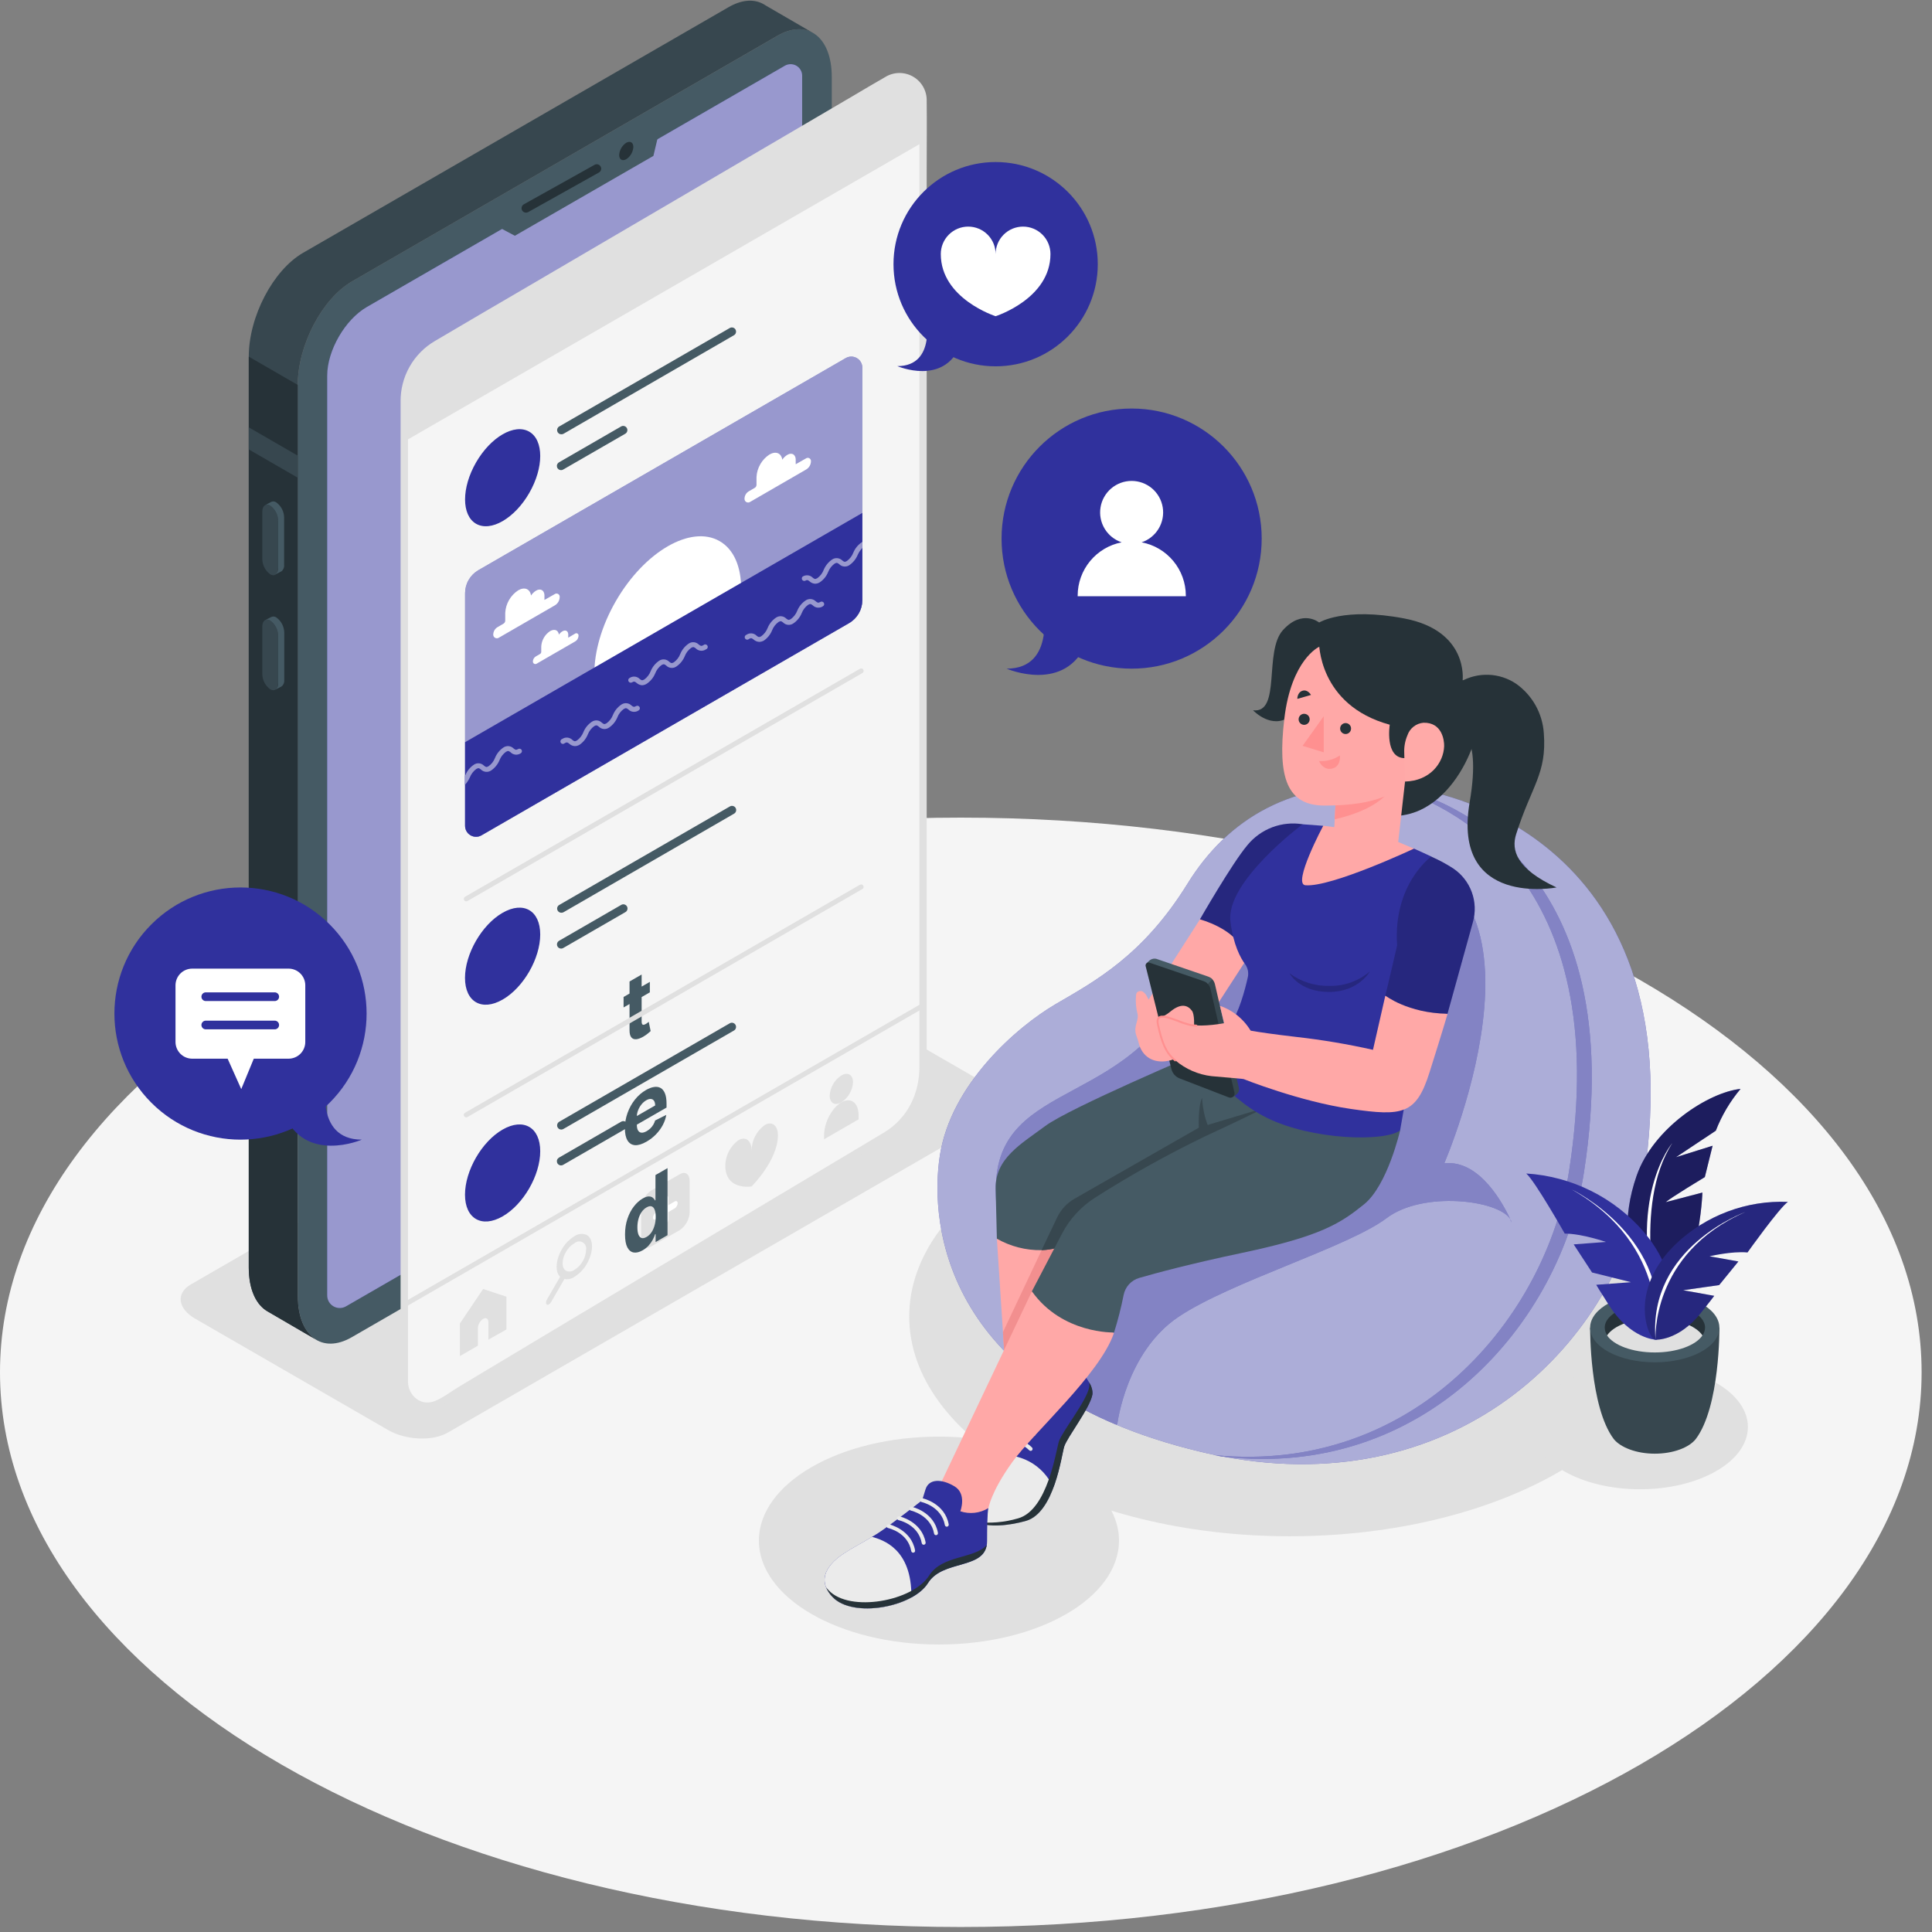 <svg width="145" height="145" viewBox="0 0 145 145" fill="none" xmlns="http://www.w3.org/2000/svg">
<rect x="0" y="0" width="145" height="145" fill="#808080" stroke="none"/>
<path d="M72.11 144.625C111.935 144.625 144.22 125.986 144.22 102.994C144.22 80.002 111.935 61.364 72.11 61.364C32.285 61.364 0 80.002 0 102.994C0 125.986 32.285 144.625 72.11 144.625Z" fill="#F5F5F5"/>
<path d="M74.39 83.967L33.613 107.517C32.465 108.179 30.476 108.097 29.137 107.332L14.654 98.973C13.328 98.207 13.183 97.05 14.341 96.388L55.118 72.838C56.266 72.176 58.255 72.26 59.594 73.023L74.073 81.382C75.394 82.147 75.547 83.305 74.39 83.967Z" fill="#E0E0E0"/>
<path d="M96.808 115.299C112.586 115.299 125.377 107.915 125.377 98.806C125.377 89.698 112.586 82.314 96.808 82.314C81.03 82.314 68.239 89.698 68.239 98.806C68.239 107.915 81.03 115.299 96.808 115.299Z" fill="#E0E0E0"/>
<path d="M70.469 123.423C77.932 123.423 83.982 119.931 83.982 115.622C83.982 111.314 77.932 107.821 70.469 107.821C63.006 107.821 56.956 111.314 56.956 115.622C56.956 119.931 63.006 123.423 70.469 123.423Z" fill="#E0E0E0"/>
<path d="M128.812 103.791C131.974 105.616 131.974 108.577 128.812 110.403C125.65 112.228 120.519 112.228 117.357 110.403C114.195 108.577 114.195 105.616 117.357 103.791C120.519 101.965 125.647 101.975 128.812 103.791Z" fill="#E0E0E0"/>
<path d="M123.342 88.675C121.529 100.372 109.744 112.756 91.692 109.299C91.513 109.268 91.335 109.233 91.159 109.195C90.786 109.117 90.409 109.035 90.033 108.941C71.043 104.377 69.707 92.078 70.538 86.724C71.369 81.37 76.316 77.063 79.239 75.356C82.163 73.65 85.786 71.718 89.117 66.335C92.138 61.442 96.987 58.512 104.217 59.005L104.86 59.055C105.378 59.105 105.914 59.174 106.46 59.256C106.46 59.256 127.495 61.894 123.342 88.675Z" fill="#30319D"/>
<path opacity="0.6" d="M123.342 88.675C121.529 100.372 109.744 112.756 91.692 109.299C91.513 109.268 91.335 109.233 91.159 109.195C90.786 109.117 90.409 109.035 90.033 108.941C71.043 104.377 69.707 92.078 70.538 86.724C71.369 81.37 76.316 77.063 79.239 75.356C82.163 73.65 85.786 71.718 89.117 66.335C92.138 61.442 96.987 58.512 104.217 59.005L104.86 59.055C105.378 59.105 105.914 59.174 106.46 59.256C106.46 59.256 127.495 61.894 123.342 88.675Z" fill="white"/>
<path d="M118.878 87.985C117.143 99.183 107.024 111.128 91.692 109.315C91.513 109.283 91.334 109.249 91.159 109.211C106.168 110.676 116.058 98.885 117.771 87.828C121.202 65.708 108.674 60.25 104.217 59.02C103.806 58.904 103.464 58.829 103.207 58.776L103.803 58.86C104.159 58.911 104.512 58.981 104.86 59.071C108.831 60.024 122.438 65.04 118.878 87.985Z" fill="#30319D"/>
<path opacity="0.4" d="M118.878 87.985C117.143 99.183 107.024 111.128 91.692 109.315C91.513 109.283 91.334 109.249 91.159 109.211C106.168 110.676 116.058 98.885 117.771 87.828C121.202 65.708 108.674 60.25 104.217 59.02C103.806 58.904 103.464 58.829 103.207 58.776L103.803 58.86C104.159 58.911 104.512 58.981 104.86 59.071C108.831 60.024 122.438 65.04 118.878 87.985Z" fill="white"/>
<path d="M108.396 87.307C108.396 87.307 118.483 63.97 102.141 63.97C102.141 63.97 93.314 61.715 89.481 72.574C85.648 83.434 74.739 80.614 74.739 89.243C74.739 94.465 76.981 100.409 78.845 104.28C80.401 105.322 82.055 106.208 83.785 106.924L83.857 106.874C83.857 106.874 84.51 101.473 88.446 98.832C92.383 96.191 101.178 93.6 104.07 91.42C106.802 89.365 112.436 90.061 113.345 91.489C112.875 90.501 111.106 87.016 108.396 87.307Z" fill="#30319D"/>
<path opacity="0.4" d="M108.396 87.307C108.396 87.307 118.483 63.97 102.141 63.97C102.141 63.97 93.314 61.715 89.481 72.574C85.648 83.434 74.739 80.614 74.739 89.243C74.739 94.465 76.981 100.409 78.845 104.28C80.401 105.322 82.055 106.208 83.785 106.924L83.857 106.874C83.857 106.874 84.51 101.473 88.446 98.832C92.383 96.191 101.178 93.6 104.07 91.42C106.802 89.365 112.436 90.061 113.345 91.489C112.875 90.501 111.106 87.016 108.396 87.307Z" fill="white"/>
<path d="M113.333 91.489C113.405 91.652 113.445 91.749 113.445 91.749C113.423 91.656 113.385 91.568 113.333 91.489Z" fill="#30319D"/>
<path d="M74.817 92.966L75.595 104.923C75.595 104.923 80.498 105.453 79.911 101.636C79.911 101.636 79.667 101.234 79.723 100.293C79.78 99.352 80.881 94.447 80.921 92.916L74.817 92.966Z" fill="#FFA8A7"/>
<path d="M75.453 102.771L76.065 103.226L80.551 93.826L79.917 92.925L79.305 92.932L78.176 93.826L75.272 99.983L75.453 102.771Z" fill="#F28F8F"/>
<path d="M75.297 104.967C75.297 104.967 74.284 103 75.736 102.486C77.189 101.972 78.105 102.486 78.202 103.029C78.299 103.571 78.362 104.365 78.362 104.365C79.137 103.629 79.677 102.679 79.911 101.636C79.911 101.636 82.163 103.618 81.981 104.647C81.8 105.676 80.074 107.878 79.861 108.568C79.648 109.258 79.124 113.521 77.004 114.136C74.883 114.751 71.866 114.763 72.612 112.348C72.866 111.514 74.18 110.535 74.478 109.713C74.776 108.891 75.297 104.967 75.297 104.967Z" fill="#30319D"/>
<path d="M79.051 111.645C78.686 110.807 78.048 110.116 77.241 109.686C76.434 109.255 75.506 109.11 74.606 109.274C74.562 109.462 74.522 109.613 74.487 109.713C74.189 110.535 72.875 111.513 72.621 112.348C71.88 114.776 74.898 114.75 77.012 114.136C77.994 113.85 78.634 112.781 79.06 111.645H79.051Z" fill="#EBEBEB"/>
<path d="M81.73 103.738C81.761 103.855 81.767 103.978 81.749 104.098C81.545 105.171 79.707 107.448 79.475 108.176C79.243 108.904 78.631 113.342 76.404 113.957C75.382 114.257 74.309 114.347 73.251 114.224C74.167 114.663 75.742 114.506 77.016 114.142C79.136 113.515 79.663 109.268 79.873 108.574C80.083 107.881 81.815 105.682 81.993 104.653C82.011 104.327 81.918 104.005 81.73 103.738Z" fill="#263238"/>
<path d="M77.868 105.566C77.829 105.566 77.792 105.55 77.765 105.522C76.764 104.525 75.409 105.077 75.353 105.099C75.317 105.114 75.277 105.114 75.242 105.1C75.206 105.085 75.178 105.057 75.163 105.022C75.148 104.987 75.147 104.947 75.162 104.911C75.176 104.876 75.204 104.847 75.24 104.832C75.255 104.832 76.827 104.18 77.972 105.315C77.992 105.336 78.006 105.362 78.011 105.39C78.017 105.419 78.014 105.448 78.003 105.475C77.992 105.502 77.973 105.525 77.949 105.541C77.925 105.557 77.897 105.566 77.868 105.566Z" fill="#EBEBEB"/>
<path d="M77.743 106.68C77.725 106.68 77.706 106.676 77.689 106.669C77.672 106.662 77.656 106.652 77.643 106.639C76.639 105.642 75.284 106.19 75.228 106.216C75.21 106.223 75.191 106.227 75.172 106.228C75.152 106.228 75.133 106.224 75.115 106.217C75.098 106.209 75.082 106.199 75.068 106.185C75.054 106.171 75.044 106.155 75.036 106.137C75.022 106.101 75.022 106.061 75.036 106.025C75.051 105.99 75.079 105.961 75.115 105.946C75.115 105.946 76.705 105.293 77.847 106.432C77.874 106.459 77.889 106.496 77.889 106.534C77.889 106.572 77.874 106.609 77.847 106.636C77.834 106.65 77.818 106.662 77.8 106.669C77.782 106.677 77.763 106.68 77.743 106.68Z" fill="#EBEBEB"/>
<path d="M77.581 107.778C77.561 107.778 77.543 107.775 77.525 107.768C77.507 107.761 77.491 107.75 77.477 107.737C76.473 106.736 75.121 107.288 75.065 107.313C75.03 107.325 74.992 107.323 74.958 107.308C74.925 107.292 74.898 107.265 74.884 107.232C74.869 107.198 74.868 107.16 74.88 107.125C74.892 107.09 74.916 107.061 74.949 107.044C74.965 107.044 76.539 106.391 77.681 107.53C77.695 107.543 77.706 107.558 77.714 107.576C77.722 107.594 77.726 107.613 77.726 107.632C77.726 107.651 77.722 107.67 77.714 107.687C77.706 107.705 77.695 107.721 77.681 107.734C77.668 107.748 77.653 107.759 77.635 107.766C77.618 107.774 77.599 107.778 77.581 107.778Z" fill="#EBEBEB"/>
<path d="M77.351 108.891C77.312 108.891 77.275 108.875 77.248 108.847C76.244 107.85 74.892 108.402 74.835 108.424C74.818 108.431 74.799 108.435 74.78 108.435C74.761 108.435 74.742 108.432 74.725 108.425C74.707 108.418 74.691 108.407 74.677 108.394C74.664 108.38 74.653 108.364 74.646 108.347C74.638 108.329 74.634 108.311 74.634 108.292C74.634 108.273 74.638 108.254 74.645 108.236C74.652 108.218 74.662 108.202 74.676 108.189C74.689 108.175 74.705 108.165 74.723 108.157C74.738 108.157 76.31 107.502 77.455 108.64C77.475 108.661 77.489 108.687 77.494 108.715C77.5 108.744 77.497 108.773 77.486 108.8C77.475 108.827 77.456 108.85 77.432 108.866C77.408 108.882 77.38 108.891 77.351 108.891Z" fill="#EBEBEB"/>
<path d="M95.984 83.007L91.247 85.46L82.668 89.911C82.285 90.111 81.946 90.385 81.67 90.717C81.394 91.049 81.188 91.433 81.062 91.846C80.972 92.139 80.925 92.443 80.921 92.75V92.916C80.73 93.048 80.529 93.168 80.322 93.273C79.656 93.612 78.923 93.8 78.176 93.826C77 93.847 75.839 93.55 74.817 92.966C74.817 92.966 74.785 91.548 74.726 89.243C74.666 86.937 76.642 85.855 78.452 84.506C80.262 83.157 89.977 79.036 89.977 79.036L95.984 83.007Z" fill="#455A64"/>
<path d="M89.977 84.629L95.231 83.048L95.983 83.788L90.409 85.896L89.977 84.629Z" fill="#37474F"/>
<path d="M91.685 85.852L81.061 91.846L80.945 91.912L80.318 93.273C79.652 93.612 78.919 93.8 78.172 93.826L79.336 91.379C79.618 90.786 80.074 90.293 80.644 89.967L89.973 84.635C89.973 84.635 89.904 83.067 90.217 82.389C90.217 82.389 90.271 84.359 91.243 85.466C91.372 85.615 91.52 85.745 91.685 85.852Z" fill="#37474F"/>
<path d="M77.429 96.956L70.638 111.262C70.638 111.262 70.105 114.158 71.987 114.158C73.869 114.158 74.183 113.195 74.183 113.195C74.183 113.195 74.361 111.981 75.967 109.744C77.573 107.508 82.536 103.157 83.602 100.052L77.429 96.956Z" fill="#FFA8A7"/>
<path d="M105.079 84.848C105.079 84.848 104.138 88.963 102.372 90.388C100.606 91.812 99.16 92.775 93.229 94.029C89.327 94.851 86.783 95.541 85.5 95.911C85.208 95.996 84.945 96.159 84.739 96.383C84.533 96.607 84.393 96.883 84.333 97.182C84.144 98.135 83.903 99.078 83.612 100.005C83.612 100.005 79.725 100.133 77.445 96.915L79.7 92.599C80.284 91.477 81.157 90.532 82.228 89.861C84.865 88.183 87.596 86.66 90.409 85.3C95.017 83.157 95.644 82.765 95.644 82.765L105.079 84.848Z" fill="#455A64"/>
<path d="M90.058 68.998L85.666 75.862L88.995 79.036L93.954 71.389C93.954 71.389 92.486 68.832 90.058 68.998Z" fill="#FFA8A7"/>
<path d="M90.058 68.998C90.058 68.998 92.692 69.685 93.31 71.388L98.615 64.977L97.761 61.862C96.994 61.738 96.208 61.817 95.481 62.092C94.755 62.368 94.113 62.829 93.621 63.431C92.467 64.795 90.058 68.998 90.058 68.998Z" fill="#30319D"/>
<path opacity="0.2" d="M90.058 68.998C90.058 68.998 92.692 69.685 93.31 71.388L98.615 64.977L97.761 61.862C96.994 61.738 96.208 61.817 95.481 62.092C94.755 62.368 94.113 62.829 93.621 63.431C92.467 64.795 90.058 68.998 90.058 68.998Z" fill="black"/>
<path d="M99.005 46.721C99.005 46.721 97.75 45.686 96.291 47.286C94.833 48.886 96.175 53.559 94.045 53.309C94.045 53.309 95.444 54.808 96.84 53.754C96.89 53.716 96.948 53.689 97.01 53.675C97.558 53.569 98.064 54.557 98.283 54.908C98.892 55.874 99.419 56.884 100.027 57.847C100.636 58.81 101.401 60.153 102.398 60.755C103.581 61.473 105.36 61.364 106.57 60.805C108.534 59.902 109.902 57.813 110.585 55.827C110.899 54.949 111.169 53.904 111.053 52.976C110.868 51.508 109.779 50.99 109.773 51.059C109.773 51.059 110.24 47.333 105.382 46.414C100.861 45.554 99.005 46.721 99.005 46.721Z" fill="#263238"/>
<path d="M105.45 58.669L104.938 63.192L106.416 63.82C106.416 63.82 99.201 67.446 97.536 66.894C95.87 66.342 99.308 61.975 99.308 61.975L100.142 62.079L100.252 59.983L105.45 58.669Z" fill="#FFA8A7"/>
<path d="M104.113 59.532L102.156 59.504L100.252 59.987L100.17 61.489C103.273 60.793 104.113 59.532 104.113 59.532Z" fill="#FF9090"/>
<path d="M98.994 48.55C98.994 48.55 96.917 49.491 96.39 53.945C95.863 58.399 96.613 60.46 99.411 60.46C101.66 60.46 104.314 60.147 105.449 58.669C105.725 58.305 106.29 49.548 103.918 48.318C101.547 47.088 98.994 48.55 98.994 48.55Z" fill="#FFA8A7"/>
<path d="M98.994 48.158C98.994 48.158 98.897 52.913 104.302 54.391C104.302 54.391 103.909 56.9 105.431 56.9H106.914V52.509C106.914 51.184 106.388 49.914 105.452 48.978C104.515 48.041 103.245 47.515 101.921 47.515H99.662C99.487 47.516 99.319 47.586 99.195 47.71C99.071 47.834 99.001 48.002 99.001 48.177L98.994 48.158Z" fill="#263238"/>
<path d="M99.348 53.754V56.464L97.761 55.978L99.348 53.754Z" fill="#FF9090"/>
<path d="M100.99 55.09C101.216 55.09 101.4 54.906 101.4 54.679C101.4 54.452 101.216 54.268 100.99 54.268C100.763 54.268 100.579 54.452 100.579 54.679C100.579 54.906 100.763 55.09 100.99 55.09Z" fill="#263238"/>
<path d="M98.292 53.983C98.293 54.065 98.269 54.146 98.224 54.214C98.178 54.283 98.114 54.336 98.038 54.368C97.962 54.4 97.879 54.408 97.798 54.392C97.717 54.376 97.643 54.337 97.585 54.279C97.527 54.221 97.487 54.147 97.472 54.066C97.456 53.986 97.464 53.902 97.496 53.826C97.528 53.75 97.581 53.686 97.65 53.641C97.718 53.595 97.799 53.571 97.881 53.572C97.99 53.572 98.094 53.615 98.172 53.692C98.249 53.769 98.292 53.874 98.292 53.983Z" fill="#263238"/>
<path d="M97.367 52.452L98.392 52.157C98.392 52.157 98.145 51.715 97.749 51.844C97.354 51.972 97.367 52.452 97.367 52.452Z" fill="#263238"/>
<path d="M105.39 56.492C105.372 56.044 105.454 55.597 105.631 55.184C105.718 54.927 105.878 54.701 106.091 54.534C106.305 54.367 106.562 54.266 106.832 54.243C108.216 54.206 108.401 55.539 108.385 56.012C108.335 57.267 107.325 58.606 105.449 58.657L105.39 56.492Z" fill="#FFAAA8"/>
<path d="M99.308 61.978L97.762 61.862C97.762 61.862 91.975 66.169 92.345 69.158C92.564 70.915 93.101 71.9 93.452 72.37C93.552 72.51 93.622 72.669 93.656 72.837C93.69 73.005 93.688 73.178 93.65 73.346C93.439 74.287 92.978 76.043 92.329 76.868C91.635 77.683 90.845 78.411 89.977 79.036C89.977 79.036 91.727 82.238 95.096 83.901C98.465 85.563 103.894 85.714 105.08 84.842L106.648 75.862L107.426 64.284L106.128 63.688C106.128 63.688 99.914 66.608 97.972 66.439C96.975 66.357 99.308 61.978 99.308 61.978Z" fill="#30319D"/>
<path opacity="0.2" d="M96.783 73.051C97.653 73.691 98.711 74.022 99.791 73.992C100.896 74.014 101.97 73.628 102.808 72.907C102.808 72.907 101.983 74.447 99.747 74.447C97.51 74.447 96.783 73.051 96.783 73.051Z" fill="black"/>
<path d="M103.97 74.732L103.045 78.791C101.141 78.363 99.215 78.039 97.276 77.822C93.794 77.417 93.098 77.195 93.098 77.195L93.315 80.978C93.315 80.978 97.534 82.671 101.398 83.23C105.262 83.788 106.288 83.644 107.282 80.501C108.277 77.358 108.637 76.109 108.637 76.109L103.97 74.732Z" fill="#FFA8A7"/>
<path d="M107.413 64.29C107.413 64.29 104.537 66.357 104.857 70.953C104.857 70.953 104.063 74.403 103.969 74.717C103.969 74.717 105.657 76.04 108.637 76.084L110.544 69.202C110.753 68.462 110.723 67.675 110.458 66.953C110.194 66.231 109.707 65.611 109.07 65.181C108.543 64.838 107.989 64.54 107.413 64.29Z" fill="#30319D"/>
<path opacity="0.2" d="M107.413 64.29C107.413 64.29 104.537 66.357 104.857 70.953C104.857 70.953 104.063 74.403 103.969 74.717C103.969 74.717 105.657 76.04 108.637 76.084L110.544 69.202C110.753 68.462 110.723 67.675 110.458 66.953C110.194 66.231 109.707 65.611 109.07 65.181C108.543 64.838 107.989 64.54 107.413 64.29Z" fill="black"/>
<path d="M92.464 82.351L92.376 81.947L90.638 73.841C90.638 73.841 90.767 73.581 90.858 73.39C90.907 73.421 90.953 73.459 90.993 73.503C91.084 73.604 91.148 73.725 91.181 73.857L92.953 81.533L92.981 81.646C93.091 82.122 92.464 82.351 92.464 82.351Z" fill="#37474F"/>
<path d="M90.992 73.503L90.638 73.841L86.394 72.421L86.043 72.304L86.234 72.119C86.264 72.087 86.299 72.059 86.337 72.038C86.404 71.996 86.478 71.967 86.555 71.954C86.633 71.941 86.713 71.944 86.789 71.963L90.672 73.293C90.794 73.335 90.904 73.407 90.992 73.503Z" fill="#455A64"/>
<path d="M85.984 72.515L87.916 80.237C87.956 80.396 88.034 80.543 88.143 80.666C88.252 80.788 88.39 80.882 88.543 80.94L92.219 82.361C92.273 82.384 92.332 82.391 92.39 82.382C92.448 82.373 92.502 82.348 92.547 82.31C92.591 82.272 92.624 82.222 92.641 82.166C92.659 82.11 92.661 82.05 92.646 81.994L90.842 74.205C90.813 74.075 90.751 73.955 90.662 73.855C90.573 73.756 90.46 73.681 90.334 73.638L86.278 72.251C86.24 72.237 86.199 72.233 86.159 72.24C86.119 72.248 86.081 72.266 86.051 72.293C86.02 72.32 85.998 72.355 85.986 72.394C85.974 72.433 85.973 72.475 85.984 72.515Z" fill="#263238"/>
<path d="M74.177 113.188C73.865 113.378 73.515 113.498 73.152 113.538C72.789 113.579 72.421 113.54 72.075 113.424C72.075 113.424 72.587 112.109 71.62 111.542C70.654 110.974 69.707 110.974 69.459 111.786L69.208 112.599C69.208 112.599 66.78 114.503 65.868 115.086C64.955 115.67 64.083 116.109 63.402 116.548C62.721 116.987 60.971 118.26 62.486 119.863C64.001 121.466 68.506 120.641 69.647 118.813C70.789 116.984 74.083 117.872 74.083 115.657C74.083 113.442 74.177 113.188 74.177 113.188Z" fill="#30319D"/>
<path d="M65.448 115.343C64.692 115.801 63.977 116.171 63.403 116.542C62.725 116.978 60.972 118.254 62.487 119.857C63.65 121.093 66.586 120.886 68.399 119.892C68.459 116.206 66.213 115.56 65.448 115.343Z" fill="#EBEBEB"/>
<path d="M69.734 118.245C68.53 120.171 63.775 121.043 62.191 119.352C62.118 119.277 62.056 119.202 61.996 119.126C62.111 119.399 62.277 119.647 62.485 119.857C64.001 121.463 68.505 120.635 69.647 118.806C70.735 117.069 73.762 117.793 74.057 115.955C73.147 117.006 70.707 116.692 69.734 118.245Z" fill="#263238"/>
<path d="M71.059 114.581C71.025 114.581 70.992 114.569 70.965 114.547C70.939 114.526 70.921 114.495 70.915 114.462C70.663 113.063 69.192 112.737 69.177 112.734C69.139 112.725 69.106 112.703 69.085 112.67C69.064 112.638 69.056 112.599 69.064 112.561C69.072 112.524 69.095 112.491 69.127 112.47C69.159 112.448 69.198 112.441 69.236 112.448C69.255 112.448 70.915 112.821 71.203 114.409C71.21 114.447 71.201 114.486 71.178 114.518C71.156 114.55 71.122 114.571 71.084 114.578L71.059 114.581Z" fill="#EBEBEB"/>
<path d="M70.249 115.218C70.215 115.218 70.182 115.206 70.156 115.184C70.129 115.162 70.112 115.132 70.105 115.099C69.854 113.703 68.383 113.377 68.367 113.374C68.329 113.365 68.297 113.343 68.275 113.31C68.254 113.278 68.247 113.239 68.254 113.201C68.258 113.182 68.265 113.164 68.276 113.148C68.287 113.132 68.301 113.119 68.317 113.108C68.333 113.098 68.351 113.091 68.37 113.087C68.389 113.084 68.408 113.084 68.427 113.088C68.446 113.088 70.105 113.458 70.394 115.045C70.397 115.064 70.397 115.084 70.393 115.103C70.389 115.122 70.381 115.14 70.37 115.155C70.359 115.171 70.344 115.185 70.328 115.195C70.312 115.205 70.293 115.212 70.274 115.215L70.249 115.218Z" fill="#EBEBEB"/>
<path d="M69.325 115.936C69.29 115.936 69.257 115.924 69.231 115.902C69.205 115.881 69.187 115.85 69.18 115.817C68.929 114.424 67.505 114.104 67.442 114.092C67.405 114.083 67.372 114.059 67.351 114.027C67.329 113.994 67.322 113.954 67.329 113.916C67.334 113.898 67.341 113.88 67.352 113.864C67.363 113.849 67.377 113.836 67.393 113.825C67.409 113.815 67.427 113.808 67.446 113.805C67.464 113.802 67.484 113.802 67.502 113.806C67.521 113.806 69.18 114.176 69.469 115.764C69.472 115.783 69.472 115.802 69.468 115.821C69.464 115.84 69.456 115.858 69.445 115.874C69.434 115.889 69.42 115.903 69.403 115.913C69.387 115.923 69.369 115.93 69.35 115.933L69.325 115.936Z" fill="#EBEBEB"/>
<path d="M68.534 116.532C68.499 116.532 68.466 116.519 68.441 116.497C68.415 116.475 68.398 116.444 68.392 116.41C68.142 115.02 66.714 114.697 66.655 114.685C66.617 114.676 66.584 114.654 66.563 114.621C66.542 114.589 66.534 114.55 66.542 114.512C66.546 114.493 66.553 114.475 66.564 114.459C66.575 114.444 66.588 114.43 66.604 114.419C66.62 114.409 66.638 114.402 66.657 114.398C66.676 114.395 66.696 114.395 66.714 114.399C66.714 114.399 68.392 114.773 68.678 116.36C68.682 116.378 68.681 116.398 68.678 116.416C68.674 116.435 68.666 116.453 68.655 116.469C68.644 116.484 68.631 116.498 68.615 116.508C68.599 116.519 68.581 116.526 68.562 116.529L68.534 116.532Z" fill="#EBEBEB"/>
<path d="M98.994 57.12C99.549 57.156 100.101 57.007 100.562 56.696C100.562 56.696 100.669 57.527 99.976 57.684C99.283 57.841 98.994 57.12 98.994 57.12Z" fill="#FF9090"/>
<path d="M86.548 76.2C86.473 76.087 86.507 75.934 86.473 75.752C86.4 75.429 86.276 75.12 86.106 74.836C86.04 74.677 85.931 74.539 85.792 74.438C85.72 74.389 85.632 74.368 85.546 74.379C85.459 74.39 85.38 74.432 85.322 74.497C85.275 74.58 85.252 74.675 85.256 74.77C85.221 75.204 85.258 75.641 85.366 76.062C85.466 76.376 85.268 76.787 85.225 77.094C85.152 77.574 85.341 77.775 85.454 78.252C85.714 79.331 86.589 79.82 87.649 79.623C89.845 79.221 89.763 76.279 89.469 75.874C89.174 75.469 88.672 75.228 87.822 75.934C87.546 76.163 87.088 76.457 86.702 76.313C86.64 76.294 86.585 76.254 86.548 76.2Z" fill="#FFA8A7"/>
<path d="M93.941 77.49C93.421 76.551 92.572 75.839 91.557 75.488L91.871 76.793C91.871 76.793 90.343 77.088 89.377 76.915C88.411 76.743 86.639 75.623 86.921 76.897C87.204 78.17 87.489 79.011 88.217 79.588C88.985 80.24 89.929 80.65 90.93 80.767C91.975 80.849 93.326 80.981 93.326 80.981L93.941 77.49Z" fill="#FFA8A7"/>
<path d="M88.204 79.66C88.189 79.66 88.173 79.654 88.161 79.644C87.427 79.061 87.129 78.236 86.837 76.912C86.774 76.627 86.805 76.432 86.934 76.323C87.198 76.091 87.794 76.323 88.427 76.545C88.732 76.674 89.047 76.779 89.368 76.859C89.508 76.881 89.65 76.896 89.792 76.903C89.811 76.903 89.829 76.91 89.843 76.924C89.856 76.938 89.864 76.956 89.864 76.975C89.864 76.994 89.856 77.013 89.843 77.026C89.829 77.04 89.811 77.047 89.792 77.047C89.643 77.043 89.496 77.027 89.349 77C89.016 76.923 88.69 76.818 88.374 76.686C87.834 76.486 87.226 76.26 87.025 76.436C86.944 76.508 86.928 76.658 86.975 76.884C87.26 78.173 87.546 78.979 88.245 79.531C88.258 79.545 88.266 79.564 88.266 79.583C88.266 79.602 88.258 79.621 88.245 79.635C88.235 79.648 88.221 79.657 88.204 79.66Z" fill="#FF9090"/>
<path d="M109.619 51.16C110.26 50.795 110.989 50.617 111.726 50.645C112.462 50.672 113.176 50.905 113.788 51.317C114.39 51.743 114.889 52.298 115.249 52.941C115.608 53.585 115.82 54.301 115.867 55.037C116.096 58.076 114.948 58.961 113.791 62.603C113.411 63.795 113.791 65.203 116.824 66.605C116.824 66.605 108.951 68.13 110.3 60.219C111.278 54.479 109.183 54.692 109.183 54.692L109.619 51.16Z" fill="#263238"/>
<path d="M124.528 98.549C124.528 98.549 120.585 94.698 122.831 88.245C124.086 84.629 128.258 81.972 130.632 81.724C129.845 82.66 129.217 83.72 128.775 84.861L125.786 86.849L128.534 85.99L127.95 88.343C127.95 88.343 125.394 89.886 125.014 90.225L127.768 89.503C127.768 89.503 127.558 96.156 124.528 98.549Z" fill="#30319D"/>
<path opacity="0.4" d="M124.528 98.549C124.528 98.549 120.585 94.698 122.831 88.245C124.086 84.629 128.258 81.972 130.632 81.724C129.845 82.66 129.217 83.72 128.775 84.861L125.786 86.849L128.534 85.99L127.95 88.343C127.95 88.343 125.394 89.886 125.014 90.225L127.768 89.503C127.768 89.503 127.558 96.156 124.528 98.549Z" fill="black"/>
<path d="M124.528 98.549C124.528 98.549 122.486 90.488 125.51 85.789C125.51 85.789 121.972 89.936 124.528 98.549Z" fill="white"/>
<path d="M129.045 99.641L124.218 99.581H124.168L119.343 99.641C119.343 99.641 119.29 105.585 121.119 108.007C121.627 108.634 122.813 109.101 124.193 109.101C125.573 109.101 126.765 108.646 127.27 108.003C129.099 105.582 129.045 99.641 129.045 99.641Z" fill="#37474F"/>
<path d="M124.193 102.244C126.871 102.244 129.042 101.079 129.042 99.641C129.042 98.203 126.871 97.037 124.193 97.037C121.514 97.037 119.343 98.203 119.343 99.641C119.343 101.079 121.514 102.244 124.193 102.244Z" fill="#455A64"/>
<path d="M124.193 98.951C125.862 98.951 127.277 99.484 127.772 100.227C127.895 100.056 127.963 99.852 127.967 99.641C127.967 98.612 126.279 97.778 124.203 97.778C122.126 97.778 120.438 98.612 120.438 99.641C120.442 99.852 120.51 100.056 120.633 100.227C121.11 99.484 122.524 98.951 124.193 98.951Z" fill="#263238"/>
<path d="M124.192 98.951C122.524 98.951 121.109 99.484 120.613 100.227C121.109 100.968 122.524 101.504 124.192 101.504C125.861 101.504 127.276 100.968 127.771 100.227C127.276 99.484 125.861 98.951 124.192 98.951Z" fill="#E0E0E0"/>
<path d="M124.252 100.547C124.252 100.547 122.37 100.475 120.78 97.994C120.118 96.969 119.798 96.426 119.798 96.426L122.405 96.231L119.485 95.501L118.108 93.393L120.529 93.211C120.529 93.211 118.725 92.583 117.436 92.583C117.436 92.583 115.203 88.637 114.547 88.073C116.238 88.178 117.89 88.621 119.407 89.375C120.923 90.129 122.273 91.18 123.377 92.464C127.05 96.796 124.795 100.66 124.252 100.547Z" fill="#30319D"/>
<path d="M124.253 100.547C124.253 100.547 125.423 93.506 117.96 89.271C117.96 89.271 125.705 92.991 124.253 100.547Z" fill="white"/>
<path d="M124.253 100.547C124.253 100.547 125.947 100.657 127.628 98.568C128.321 97.709 128.657 97.254 128.657 97.254L126.326 96.834L129.027 96.448L130.47 94.675L128.302 94.287C128.302 94.287 129.99 93.885 131.154 93.998C131.154 93.998 133.541 90.648 134.184 90.203C132.648 90.138 131.116 90.383 129.677 90.922C128.237 91.46 126.921 92.283 125.805 93.339C122.082 96.899 123.751 100.598 124.253 100.547Z" fill="#30319D"/>
<path opacity="0.2" d="M124.253 100.547C124.253 100.547 125.947 100.657 127.628 98.568C128.321 97.709 128.657 97.254 128.657 97.254L126.326 96.834L129.027 96.448L130.47 94.675L128.302 94.287C128.302 94.287 129.99 93.885 131.154 93.998C131.154 93.998 133.541 90.648 134.184 90.203C132.648 90.138 131.116 90.383 129.677 90.922C128.237 91.46 126.921 92.283 125.805 93.339C122.082 96.899 123.751 100.598 124.253 100.547Z" fill="black"/>
<path d="M124.253 100.547C124.253 100.547 123.855 94.083 130.991 90.965C130.991 90.965 123.654 93.593 124.253 100.547Z" fill="white"/>
<path d="M26.424 100.347L58.347 81.918C60.599 80.617 62.425 77.129 62.425 74.127V5.768C62.425 2.767 60.599 1.377 58.347 2.688L26.424 21.116C24.172 22.418 22.347 25.906 22.347 28.908V97.269C22.347 100.268 24.172 101.661 26.424 100.347Z" fill="#455A64"/>
<path d="M22.748 18.974L54.67 0.543C55.633 -0.013 56.518 -0.085 57.214 0.263C57.3 0.305 57.383 0.353 57.462 0.408L61.038 2.484C60.319 2.058 59.375 2.086 58.343 2.685L26.424 21.116C24.172 22.418 22.346 25.906 22.346 28.908V97.27C22.346 98.857 22.857 99.989 23.67 100.513L20.141 98.458C19.241 97.978 18.67 96.805 18.67 95.124V26.766C18.67 23.764 20.495 20.276 22.748 18.974Z" fill="#37474F"/>
<path d="M22.346 28.908V97.27C22.346 98.857 22.857 99.989 23.67 100.513L20.141 98.458C19.241 97.978 18.67 96.805 18.67 95.124V26.766L22.346 28.889V28.908Z" fill="#263238"/>
<path d="M18.67 32.073L22.346 34.196V35.853L18.67 33.729V32.073Z" fill="#37474F"/>
<path d="M20.279 43.102C20.593 43.29 20.875 43.102 20.875 42.65V39.087C20.872 38.863 20.816 38.644 20.713 38.446C20.609 38.249 20.461 38.078 20.279 37.948C19.966 37.76 19.686 37.948 19.686 38.4V41.963C19.69 42.186 19.745 42.405 19.848 42.602C19.951 42.8 20.099 42.971 20.279 43.102Z" fill="#37474F"/>
<path d="M20.875 42.65V39.087C20.872 38.863 20.816 38.644 20.713 38.446C20.609 38.249 20.461 38.078 20.279 37.948C20.226 37.91 20.163 37.888 20.097 37.881C20.032 37.875 19.966 37.886 19.906 37.913L20.342 37.672C20.403 37.641 20.471 37.628 20.539 37.633C20.607 37.638 20.672 37.661 20.728 37.7C20.91 37.83 21.058 38.001 21.162 38.199C21.265 38.396 21.321 38.616 21.324 38.839V42.402C21.334 42.492 21.32 42.583 21.285 42.666C21.25 42.75 21.195 42.823 21.123 42.879L20.656 43.12C20.731 43.068 20.79 42.997 20.829 42.915C20.867 42.832 20.884 42.741 20.875 42.65Z" fill="#455A64"/>
<path d="M20.279 51.731C20.593 51.922 20.875 51.731 20.875 51.282V47.709C20.872 47.487 20.817 47.268 20.713 47.071C20.61 46.873 20.461 46.703 20.279 46.574C19.966 46.383 19.686 46.574 19.686 47.023V50.595C19.69 50.818 19.745 51.036 19.848 51.233C19.951 51.43 20.099 51.601 20.279 51.731Z" fill="#37474F"/>
<path d="M20.875 51.282V47.709C20.872 47.487 20.817 47.268 20.713 47.071C20.61 46.873 20.461 46.703 20.279 46.574C20.226 46.536 20.163 46.513 20.098 46.507C20.032 46.5 19.966 46.512 19.906 46.539L20.352 46.31C20.413 46.28 20.48 46.266 20.549 46.271C20.616 46.276 20.682 46.3 20.738 46.339C20.919 46.469 21.067 46.639 21.171 46.837C21.274 47.035 21.33 47.254 21.334 47.477V51.041C21.343 51.131 21.33 51.222 21.295 51.305C21.26 51.389 21.204 51.462 21.133 51.517L20.665 51.762C20.74 51.709 20.8 51.636 20.837 51.551C20.874 51.467 20.887 51.374 20.875 51.282Z" fill="#455A64"/>
<path d="M27.535 23.039L58.924 4.921C59.055 4.85 59.203 4.814 59.353 4.816C59.503 4.819 59.649 4.86 59.778 4.936C59.907 5.013 60.014 5.121 60.089 5.251C60.163 5.381 60.203 5.528 60.203 5.677V74.127C60.203 76.41 58.585 79.218 56.606 80.359L25.988 98.032C25.844 98.12 25.679 98.167 25.51 98.169C25.341 98.171 25.175 98.128 25.029 98.043C24.882 97.959 24.761 97.837 24.678 97.69C24.596 97.542 24.554 97.376 24.558 97.207V28.18C24.564 26.295 25.9 23.983 27.535 23.039Z" fill="#30319D"/>
<path opacity="0.5" d="M27.535 23.039L58.924 4.921C59.055 4.85 59.203 4.814 59.353 4.816C59.503 4.819 59.649 4.86 59.778 4.936C59.907 5.013 60.014 5.121 60.089 5.251C60.163 5.381 60.203 5.528 60.203 5.677V74.127C60.203 76.41 58.585 79.218 56.606 80.359L25.988 98.032C25.844 98.12 25.679 98.167 25.51 98.169C25.341 98.171 25.175 98.128 25.029 98.043C24.882 97.959 24.761 97.837 24.678 97.69C24.596 97.542 24.554 97.376 24.558 97.207V28.18C24.564 26.295 25.9 23.983 27.535 23.039Z" fill="white"/>
<path d="M49.525 9.652L49.039 11.7L38.641 17.694L36.847 16.738L49.525 9.652Z" fill="#455A64"/>
<path d="M46.47 11.637C46.47 11.976 46.709 12.114 47 11.951C47.156 11.85 47.285 11.714 47.377 11.554C47.47 11.393 47.523 11.213 47.534 11.029C47.534 10.69 47.295 10.552 47 10.715C46.846 10.817 46.718 10.953 46.626 11.113C46.534 11.273 46.48 11.453 46.47 11.637Z" fill="#263238"/>
<path d="M39.476 15.96C39.533 15.96 39.589 15.946 39.639 15.919L44.95 12.948C44.988 12.927 45.022 12.899 45.049 12.865C45.077 12.831 45.097 12.791 45.109 12.749C45.121 12.707 45.124 12.663 45.119 12.62C45.114 12.577 45.1 12.535 45.078 12.497C45.035 12.42 44.964 12.363 44.879 12.339C44.794 12.315 44.704 12.325 44.627 12.368L39.313 15.335C39.237 15.38 39.18 15.452 39.156 15.537C39.132 15.622 39.142 15.713 39.184 15.79C39.214 15.842 39.256 15.884 39.307 15.914C39.359 15.944 39.417 15.96 39.476 15.96Z" fill="#263238"/>
<path d="M66.505 85.222C59.648 89.299 41.807 99.964 32.977 105.278C32.714 105.436 32.413 105.522 32.106 105.526C31.799 105.53 31.496 105.452 31.229 105.301C30.961 105.15 30.739 104.93 30.584 104.665C30.43 104.4 30.348 104.098 30.348 103.791V30.009C30.348 29.169 30.568 28.344 30.985 27.615C31.403 26.887 32.004 26.28 32.729 25.856L66.665 5.966C66.928 5.812 67.228 5.73 67.533 5.729C67.838 5.728 68.138 5.807 68.403 5.959C68.668 6.111 68.888 6.33 69.041 6.594C69.194 6.857 69.275 7.157 69.275 7.462V80.331C69.276 81.317 69.022 82.285 68.536 83.142C68.051 84 67.351 84.716 66.505 85.222Z" fill="#F5F5F5"/>
<path d="M66.367 84.986C60.986 88.198 55.604 91.412 50.222 94.629L40.667 100.344L36.304 102.96L34.397 104.108C33.817 104.456 33.199 104.948 32.562 105.177C31.552 105.535 30.649 104.719 30.62 103.728C30.62 103.556 30.62 103.386 30.62 103.214V35.564C30.62 33.764 30.62 31.963 30.62 30.16C30.608 29.326 30.818 28.504 31.23 27.779C31.641 27.054 32.239 26.452 32.961 26.035C33.738 25.574 34.529 25.119 35.3 24.664L46.263 18.224L59.256 10.611C61.718 9.169 64.177 7.713 66.649 6.28C67.364 5.863 68.261 5.891 68.766 6.644C68.947 6.946 69.03 7.296 69.004 7.647C69.004 8.275 69.004 8.933 69.004 9.576V80.058C69.004 82.082 68.126 83.907 66.367 84.986C66.069 85.171 66.341 85.642 66.643 85.457C67.552 84.895 68.299 84.106 68.809 83.166C69.319 82.227 69.575 81.171 69.55 80.102V12.807C69.55 11.054 69.569 9.3 69.55 7.55C69.556 7.182 69.461 6.819 69.277 6.5C69.093 6.181 68.826 5.918 68.505 5.738C68.183 5.558 67.819 5.469 67.451 5.479C67.083 5.489 66.725 5.599 66.414 5.797C65.598 6.267 64.789 6.738 63.973 7.227L52.709 13.833L39.601 21.512C37.283 22.87 34.955 24.219 32.647 25.589C31.852 26.053 31.195 26.718 30.742 27.518C30.288 28.318 30.055 29.224 30.065 30.144C30.065 30.746 30.065 31.352 30.065 31.954V103.44C30.065 103.556 30.065 103.672 30.065 103.788C30.069 104.104 30.146 104.414 30.291 104.695C30.435 104.976 30.644 105.219 30.899 105.405C31.154 105.591 31.45 105.714 31.761 105.766C32.073 105.817 32.392 105.795 32.694 105.701C33.321 105.488 33.949 105.008 34.519 104.66L36.464 103.493L40.815 100.883C47.155 97.086 53.499 93.293 59.845 89.506L66.63 85.457C66.681 85.416 66.716 85.359 66.729 85.296C66.742 85.232 66.731 85.165 66.7 85.109C66.668 85.052 66.617 85.008 66.556 84.986C66.495 84.963 66.427 84.964 66.367 84.986Z" fill="#E0E0E0"/>
<path d="M48.841 93.565L51.037 92.31C51.258 92.153 51.438 91.945 51.564 91.705C51.69 91.465 51.758 91.198 51.762 90.927V88.662C51.762 88.129 51.448 87.885 51.037 88.117L48.841 89.371C48.621 89.529 48.44 89.737 48.315 89.977C48.189 90.217 48.121 90.483 48.117 90.755V93.016C48.117 93.552 48.443 93.797 48.841 93.565Z" fill="#E0E0E0"/>
<path d="M49.933 91.909C49.999 91.866 50.054 91.808 50.093 91.74C50.132 91.672 50.155 91.595 50.159 91.517V89.898C50.159 89.754 50.058 89.698 49.933 89.77C49.867 89.813 49.812 89.871 49.773 89.939C49.734 90.007 49.711 90.083 49.707 90.162V91.78C49.707 91.937 49.807 91.981 49.933 91.909Z" fill="white"/>
<path d="M49.233 91.504L50.632 90.695C50.698 90.652 50.753 90.594 50.793 90.526C50.833 90.458 50.856 90.382 50.861 90.303C50.861 90.159 50.757 90.102 50.632 90.174L49.233 90.996C49.167 91.039 49.111 91.097 49.072 91.165C49.032 91.233 49.009 91.309 49.004 91.388C49.004 91.52 49.107 91.576 49.233 91.504Z" fill="white"/>
<path d="M43.118 93.308C43.2 93.234 43.304 93.187 43.415 93.175C43.525 93.163 43.636 93.187 43.733 93.242C43.829 93.297 43.906 93.382 43.951 93.483C43.997 93.585 44.009 93.698 43.986 93.807C43.976 94.109 43.889 94.404 43.732 94.663C43.583 94.929 43.367 95.152 43.105 95.309C43.016 95.376 42.911 95.418 42.8 95.429C42.69 95.44 42.578 95.42 42.478 95.372C42.139 95.177 42.139 94.541 42.478 93.954C42.627 93.687 42.843 93.465 43.105 93.308M43.105 92.784C42.712 93.027 42.388 93.366 42.164 93.769C41.647 94.663 41.647 95.629 42.164 95.924C42.315 95.993 42.481 96.021 42.647 96.005C42.812 95.989 42.97 95.93 43.105 95.833C43.498 95.591 43.822 95.252 44.046 94.848C44.56 93.954 44.56 92.988 44.046 92.69C43.895 92.621 43.728 92.594 43.563 92.61C43.398 92.627 43.24 92.687 43.105 92.784Z" fill="#E0E0E0"/>
<path d="M41.197 97.897C41.264 97.855 41.319 97.797 41.357 97.728L42.345 96.018C42.433 95.864 42.433 95.704 42.345 95.648C42.257 95.591 42.113 95.679 42.032 95.833L41.043 97.543C40.956 97.696 40.956 97.856 41.043 97.913C41.068 97.923 41.095 97.927 41.122 97.924C41.149 97.921 41.175 97.912 41.197 97.897Z" fill="#E0E0E0"/>
<path d="M55.42 85.573C55.966 85.259 56.408 85.604 56.408 86.347C56.412 85.974 56.503 85.606 56.674 85.273C56.846 84.941 57.093 84.653 57.396 84.434C57.942 84.12 58.384 84.466 58.384 85.206C58.384 87.088 56.408 89.045 56.408 89.045C56.408 89.045 54.435 89.378 54.435 87.477C54.44 87.105 54.532 86.739 54.703 86.409C54.874 86.078 55.119 85.792 55.42 85.573Z" fill="#E0E0E0"/>
<path d="M62.27 82.229C62.27 82.787 62.662 83.013 63.145 82.734C63.4 82.568 63.612 82.344 63.764 82.081C63.916 81.818 64.004 81.523 64.02 81.219C64.02 80.661 63.628 80.435 63.145 80.714C62.89 80.88 62.678 81.104 62.526 81.367C62.374 81.63 62.286 81.925 62.27 82.229Z" fill="#E0E0E0"/>
<path d="M63.145 82.734C63.86 82.323 64.44 82.759 64.44 83.713V84.008L61.849 85.504V85.206C61.849 84.255 62.429 83.154 63.145 82.734Z" fill="#E0E0E0"/>
<path d="M36.26 96.74L38.007 97.317V99.779L36.652 100.544V99.211C36.652 98.96 36.477 98.86 36.26 98.985C36.146 99.06 36.051 99.161 35.983 99.279C35.915 99.397 35.875 99.53 35.868 99.666V100.996L34.516 101.777V99.33L36.26 96.74Z" fill="#E0E0E0"/>
<path d="M30.347 98.11C30.315 98.111 30.284 98.103 30.256 98.087C30.228 98.071 30.206 98.047 30.19 98.019C30.178 97.999 30.17 97.976 30.166 97.952C30.163 97.928 30.164 97.903 30.171 97.88C30.177 97.857 30.187 97.835 30.202 97.816C30.217 97.796 30.235 97.78 30.256 97.768L69.173 75.313C69.216 75.289 69.266 75.283 69.313 75.296C69.36 75.308 69.4 75.339 69.424 75.382C69.437 75.402 69.445 75.425 69.448 75.449C69.451 75.473 69.45 75.498 69.444 75.521C69.438 75.544 69.427 75.566 69.412 75.585C69.398 75.605 69.379 75.621 69.358 75.633L30.441 98.085C30.413 98.102 30.38 98.111 30.347 98.11Z" fill="#E0E0E0"/>
<path d="M32.729 25.856L66.665 5.966C66.928 5.812 67.228 5.73 67.533 5.729C67.838 5.728 68.138 5.807 68.403 5.959C68.668 6.111 68.888 6.33 69.041 6.594C69.194 6.857 69.275 7.157 69.275 7.462V10.665L30.348 33.133V29.997C30.35 29.159 30.571 28.336 30.988 27.61C31.406 26.884 32.006 26.279 32.729 25.856Z" fill="#E0E0E0"/>
<path d="M39.719 37.005C40.82 35.096 40.821 33.034 39.72 32.398C38.618 31.762 36.833 32.794 35.731 34.702C34.629 36.611 34.629 38.673 35.73 39.309C36.831 39.945 38.617 38.913 39.719 37.005Z" fill="#30319D"/>
<path d="M42.11 35.285C42.04 35.285 41.973 35.263 41.917 35.221C41.862 35.179 41.822 35.119 41.805 35.052C41.787 34.985 41.791 34.914 41.818 34.85C41.845 34.786 41.892 34.733 41.953 34.698L46.614 32.007C46.687 31.965 46.773 31.954 46.853 31.976C46.934 31.998 47.002 32.051 47.044 32.123C47.086 32.196 47.097 32.281 47.075 32.362C47.053 32.443 47 32.511 46.928 32.553L42.267 35.241C42.22 35.27 42.165 35.285 42.11 35.285Z" fill="#455A64"/>
<path d="M42.126 32.594C42.057 32.594 41.989 32.572 41.934 32.529C41.879 32.487 41.839 32.428 41.821 32.361C41.803 32.294 41.808 32.223 41.835 32.159C41.862 32.095 41.909 32.041 41.97 32.007L54.783 24.611C54.855 24.573 54.938 24.565 55.016 24.587C55.094 24.61 55.16 24.662 55.2 24.732C55.24 24.802 55.252 24.885 55.233 24.963C55.214 25.042 55.165 25.11 55.097 25.153L42.299 32.553C42.246 32.583 42.187 32.597 42.126 32.594Z" fill="#455A64"/>
<path d="M40.545 86.404C40.545 88.204 39.29 90.391 37.722 91.291C36.154 92.191 34.899 91.46 34.899 89.663C34.899 87.866 36.154 85.676 37.722 84.776C39.29 83.876 40.545 84.607 40.545 86.404Z" fill="#30319D"/>
<path d="M42.11 87.467C42.04 87.468 41.973 87.445 41.917 87.403C41.862 87.361 41.822 87.302 41.805 87.235C41.787 87.168 41.791 87.096 41.818 87.032C41.845 86.968 41.892 86.915 41.953 86.881L46.614 84.189C46.65 84.167 46.69 84.151 46.731 84.145C46.773 84.138 46.816 84.139 46.857 84.15C46.898 84.16 46.937 84.178 46.971 84.203C47.005 84.229 47.033 84.261 47.054 84.297C47.075 84.334 47.089 84.374 47.094 84.416C47.099 84.458 47.096 84.501 47.084 84.542C47.072 84.582 47.052 84.62 47.025 84.653C46.998 84.686 46.965 84.713 46.928 84.732L42.267 87.423C42.219 87.452 42.165 87.467 42.11 87.467Z" fill="#455A64"/>
<path d="M42.126 84.776C42.057 84.776 41.989 84.754 41.934 84.712C41.879 84.67 41.839 84.611 41.821 84.543C41.803 84.476 41.808 84.405 41.835 84.341C41.862 84.277 41.909 84.224 41.97 84.189L54.783 76.793C54.855 76.756 54.938 76.747 55.016 76.77C55.094 76.792 55.16 76.844 55.2 76.914C55.24 76.984 55.252 77.067 55.233 77.146C55.214 77.224 55.165 77.292 55.097 77.336L42.299 84.723C42.248 84.757 42.188 84.775 42.126 84.776Z" fill="#455A64"/>
<path d="M40.545 70.134C40.545 71.934 39.29 74.121 37.722 75.021C36.154 75.921 34.899 75.19 34.899 73.393C34.899 71.596 36.154 69.406 37.722 68.506C39.29 67.606 40.545 68.337 40.545 70.134Z" fill="#30319D"/>
<path d="M42.11 71.194C42.042 71.193 41.975 71.17 41.921 71.128C41.867 71.086 41.828 71.028 41.811 70.962C41.793 70.896 41.797 70.826 41.823 70.762C41.849 70.699 41.895 70.646 41.953 70.611L46.615 67.919C46.65 67.897 46.69 67.881 46.732 67.874C46.774 67.868 46.816 67.869 46.858 67.879C46.899 67.889 46.937 67.908 46.971 67.933C47.005 67.959 47.033 67.99 47.054 68.027C47.076 68.064 47.089 68.104 47.094 68.146C47.099 68.188 47.096 68.231 47.084 68.271C47.072 68.312 47.053 68.35 47.026 68.383C46.999 68.415 46.966 68.442 46.928 68.462L42.267 71.153C42.219 71.18 42.165 71.194 42.11 71.194Z" fill="#455A64"/>
<path d="M42.125 68.503C42.071 68.502 42.017 68.488 41.97 68.46C41.922 68.433 41.883 68.393 41.856 68.346C41.815 68.274 41.803 68.189 41.824 68.109C41.846 68.03 41.897 67.961 41.969 67.919L54.782 60.523C54.854 60.482 54.939 60.471 55.019 60.492C55.099 60.513 55.167 60.565 55.209 60.636C55.23 60.672 55.243 60.711 55.249 60.752C55.254 60.793 55.252 60.834 55.241 60.874C55.231 60.914 55.213 60.952 55.188 60.984C55.163 61.017 55.131 61.045 55.096 61.066L42.298 68.462C42.245 68.492 42.186 68.506 42.125 68.503Z" fill="#455A64"/>
<path d="M48.772 73.691V74.477L46.801 75.61V74.824L48.772 73.691ZM47.248 73.662L48.156 73.141V76.66C48.156 76.756 48.169 76.824 48.195 76.864C48.22 76.901 48.256 76.918 48.301 76.913C48.348 76.907 48.402 76.887 48.463 76.852C48.506 76.828 48.548 76.799 48.591 76.766C48.633 76.732 48.666 76.706 48.689 76.688L48.832 77.385C48.786 77.427 48.722 77.483 48.64 77.552C48.557 77.622 48.457 77.693 48.339 77.766C48.121 77.901 47.929 77.978 47.764 77.996C47.601 78.013 47.474 77.966 47.383 77.856C47.292 77.746 47.247 77.567 47.248 77.319V73.662ZM48.523 85.683C48.186 85.876 47.896 85.964 47.653 85.947C47.412 85.926 47.226 85.809 47.095 85.594C46.964 85.377 46.899 85.07 46.899 84.672C46.899 84.284 46.964 83.905 47.095 83.537C47.226 83.169 47.41 82.834 47.647 82.534C47.886 82.233 48.165 81.99 48.486 81.806C48.702 81.682 48.903 81.606 49.09 81.58C49.277 81.551 49.44 81.576 49.58 81.654C49.72 81.733 49.83 81.87 49.908 82.066C49.986 82.26 50.025 82.518 50.025 82.839V83.126L47.261 84.715V84.066L49.17 82.969C49.17 82.818 49.142 82.701 49.085 82.617C49.028 82.533 48.95 82.488 48.849 82.48C48.749 82.47 48.633 82.503 48.501 82.579C48.364 82.658 48.241 82.765 48.135 82.9C48.03 83.033 47.947 83.177 47.888 83.335C47.828 83.49 47.797 83.643 47.796 83.793V84.41C47.796 84.596 47.826 84.741 47.886 84.842C47.947 84.943 48.033 84.999 48.143 85.009C48.254 85.019 48.386 84.98 48.538 84.893C48.639 84.835 48.731 84.765 48.815 84.684C48.898 84.603 48.97 84.513 49.03 84.413C49.09 84.313 49.135 84.207 49.166 84.094L50.006 83.675C49.963 83.933 49.876 84.186 49.744 84.436C49.613 84.683 49.444 84.914 49.236 85.13C49.031 85.343 48.793 85.528 48.523 85.683ZM48.237 93.835C47.989 93.978 47.763 94.033 47.562 94.002C47.361 93.968 47.202 93.84 47.084 93.62C46.968 93.397 46.91 93.075 46.91 92.654C46.91 92.221 46.97 91.827 47.091 91.471C47.212 91.113 47.372 90.805 47.572 90.547C47.774 90.287 47.995 90.088 48.235 89.95C48.418 89.845 48.571 89.793 48.693 89.795C48.817 89.795 48.916 89.826 48.991 89.889C49.068 89.95 49.126 90.02 49.166 90.099L49.194 90.083V88.19L50.099 87.67V92.703L49.205 93.217V92.613L49.166 92.635C49.123 92.764 49.063 92.903 48.985 93.051C48.908 93.197 48.808 93.338 48.685 93.477C48.562 93.614 48.413 93.733 48.237 93.835ZM48.525 92.836C48.671 92.752 48.795 92.635 48.896 92.486C48.998 92.333 49.076 92.158 49.13 91.96C49.185 91.761 49.213 91.549 49.213 91.325C49.213 91.1 49.186 90.921 49.132 90.787C49.078 90.652 49 90.569 48.898 90.538C48.795 90.507 48.671 90.533 48.525 90.617C48.376 90.703 48.25 90.822 48.148 90.974C48.045 91.126 47.968 91.3 47.915 91.496C47.863 91.691 47.837 91.898 47.837 92.116C47.837 92.335 47.863 92.515 47.915 92.653C47.969 92.789 48.047 92.876 48.148 92.913C48.25 92.948 48.376 92.922 48.525 92.836Z" fill="#455A64"/>
<path d="M63.722 46.768L36.144 62.69C36.018 62.763 35.876 62.802 35.731 62.802C35.586 62.802 35.443 62.764 35.317 62.691C35.192 62.619 35.087 62.514 35.015 62.389C34.943 62.263 34.904 62.12 34.905 61.975V44.526C34.904 44.175 34.996 43.83 35.172 43.526C35.347 43.222 35.599 42.97 35.902 42.794L63.48 26.872C63.606 26.8 63.748 26.763 63.893 26.763C64.038 26.763 64.18 26.802 64.305 26.874C64.43 26.946 64.535 27.05 64.607 27.175C64.68 27.301 64.719 27.443 64.719 27.587V45.046C64.719 45.396 64.626 45.739 64.451 46.041C64.276 46.343 64.025 46.594 63.722 46.768Z" fill="#30319D"/>
<path opacity="0.5" d="M63.722 46.768L36.144 62.69C36.018 62.763 35.876 62.802 35.731 62.802C35.586 62.802 35.443 62.764 35.317 62.691C35.192 62.619 35.087 62.514 35.015 62.389C34.943 62.263 34.904 62.12 34.905 61.975V44.526C34.904 44.175 34.996 43.83 35.172 43.526C35.347 43.222 35.599 42.97 35.902 42.794L63.48 26.872C63.606 26.8 63.748 26.763 63.893 26.763C64.038 26.763 64.18 26.802 64.305 26.874C64.43 26.946 64.535 27.05 64.607 27.175C64.68 27.301 64.719 27.443 64.719 27.587V45.046C64.719 45.396 64.626 45.739 64.451 46.041C64.276 46.343 64.025 46.594 63.722 46.768Z" fill="white"/>
<path d="M54.012 49.612C56.163 45.885 56.164 41.857 54.012 40.615C51.861 39.373 48.373 41.387 46.221 45.114C44.069 48.84 44.069 52.868 46.221 54.111C48.372 55.353 51.86 53.338 54.012 49.612Z" fill="white"/>
<path d="M64.722 38.494V45.046C64.721 45.396 64.628 45.739 64.452 46.041C64.277 46.343 64.025 46.594 63.722 46.768L36.141 62.69C36.015 62.764 35.873 62.802 35.728 62.802C35.583 62.803 35.441 62.764 35.315 62.692C35.19 62.619 35.085 62.515 35.013 62.389C34.941 62.263 34.904 62.12 34.905 61.975V55.702L64.722 38.494Z" fill="#30319D"/>
<path d="M43.139 55.997C42.984 55.989 42.838 55.925 42.725 55.818C42.597 55.718 42.55 55.683 42.38 55.777C42.36 55.797 42.336 55.812 42.309 55.821C42.282 55.831 42.253 55.833 42.225 55.83C42.196 55.826 42.169 55.816 42.145 55.801C42.121 55.785 42.102 55.764 42.087 55.74C42.072 55.715 42.063 55.688 42.061 55.66C42.058 55.631 42.062 55.603 42.072 55.576C42.083 55.55 42.099 55.526 42.119 55.506C42.14 55.486 42.165 55.472 42.192 55.464C42.307 55.383 42.447 55.346 42.587 55.358C42.727 55.371 42.859 55.432 42.958 55.532C43.086 55.633 43.133 55.67 43.303 55.573C43.52 55.415 43.688 55.197 43.786 54.946C43.913 54.632 44.132 54.364 44.413 54.174C44.528 54.094 44.667 54.057 44.807 54.069C44.946 54.082 45.077 54.144 45.175 54.243C45.307 54.347 45.354 54.381 45.523 54.284C45.742 54.127 45.908 53.908 46.003 53.657C46.132 53.342 46.35 53.073 46.631 52.882C46.746 52.802 46.886 52.765 47.026 52.778C47.166 52.79 47.297 52.852 47.396 52.951C47.525 53.051 47.575 53.089 47.741 52.992C47.785 52.968 47.836 52.961 47.884 52.974C47.932 52.987 47.973 53.018 47.998 53.061C48.011 53.082 48.019 53.106 48.022 53.13C48.025 53.155 48.023 53.18 48.017 53.204C48.011 53.227 48 53.25 47.984 53.27C47.969 53.289 47.951 53.306 47.929 53.318C47.814 53.399 47.674 53.436 47.534 53.423C47.394 53.411 47.263 53.349 47.164 53.249C47.035 53.149 46.985 53.111 46.819 53.208C46.599 53.365 46.431 53.583 46.336 53.836C46.207 54.149 45.989 54.417 45.709 54.607C45.593 54.688 45.453 54.725 45.313 54.712C45.173 54.7 45.042 54.638 44.943 54.538C44.815 54.438 44.764 54.4 44.598 54.497C44.379 54.654 44.211 54.873 44.115 55.125C43.988 55.44 43.77 55.71 43.488 55.9C43.382 55.962 43.262 55.996 43.139 55.997Z" fill="#30319D"/>
<g opacity="0.5">
<path d="M43.139 55.997C42.984 55.989 42.838 55.925 42.725 55.818C42.597 55.718 42.55 55.683 42.38 55.777C42.36 55.797 42.336 55.812 42.309 55.821C42.282 55.831 42.253 55.833 42.225 55.83C42.196 55.826 42.169 55.816 42.145 55.801C42.121 55.785 42.102 55.764 42.087 55.74C42.072 55.715 42.063 55.688 42.061 55.66C42.058 55.631 42.062 55.603 42.072 55.576C42.083 55.55 42.099 55.526 42.119 55.506C42.14 55.486 42.165 55.472 42.192 55.464C42.307 55.383 42.447 55.346 42.587 55.358C42.727 55.371 42.859 55.432 42.958 55.532C43.086 55.633 43.133 55.67 43.303 55.573C43.52 55.415 43.688 55.197 43.786 54.946C43.913 54.632 44.132 54.364 44.413 54.174C44.528 54.094 44.667 54.057 44.807 54.069C44.946 54.082 45.077 54.144 45.175 54.243C45.307 54.347 45.354 54.381 45.523 54.284C45.742 54.127 45.908 53.908 46.003 53.657C46.132 53.342 46.35 53.073 46.631 52.882C46.746 52.802 46.886 52.765 47.026 52.778C47.166 52.79 47.297 52.852 47.396 52.951C47.525 53.051 47.575 53.089 47.741 52.992C47.785 52.968 47.836 52.961 47.884 52.974C47.932 52.987 47.973 53.018 47.998 53.061C48.011 53.082 48.019 53.106 48.022 53.13C48.025 53.155 48.023 53.18 48.017 53.204C48.011 53.227 48 53.25 47.984 53.27C47.969 53.289 47.951 53.306 47.929 53.318C47.814 53.399 47.674 53.436 47.534 53.423C47.394 53.411 47.263 53.349 47.164 53.249C47.035 53.149 46.985 53.111 46.819 53.208C46.599 53.365 46.431 53.583 46.336 53.836C46.207 54.149 45.989 54.417 45.709 54.607C45.593 54.688 45.453 54.725 45.313 54.712C45.173 54.7 45.042 54.638 44.943 54.538C44.815 54.438 44.764 54.4 44.598 54.497C44.379 54.654 44.211 54.873 44.115 55.125C43.988 55.44 43.77 55.71 43.488 55.9C43.382 55.962 43.262 55.996 43.139 55.997Z" fill="white"/>
</g>
<path d="M56.972 48.174C56.818 48.165 56.671 48.101 56.559 47.995C56.427 47.895 56.38 47.857 56.213 47.954C56.193 47.974 56.169 47.989 56.142 47.998C56.115 48.008 56.086 48.01 56.058 48.007C56.029 48.003 56.002 47.993 55.978 47.978C55.955 47.962 55.934 47.941 55.92 47.917C55.905 47.893 55.896 47.865 55.894 47.837C55.891 47.808 55.895 47.78 55.905 47.753C55.916 47.727 55.932 47.703 55.952 47.683C55.973 47.663 55.998 47.649 56.025 47.641C56.14 47.56 56.28 47.523 56.42 47.536C56.559 47.549 56.69 47.612 56.787 47.713C56.916 47.813 56.966 47.851 57.133 47.753C57.351 47.596 57.519 47.378 57.615 47.126C57.743 46.812 57.962 46.544 58.243 46.354C58.358 46.274 58.498 46.237 58.638 46.25C58.778 46.263 58.909 46.324 59.008 46.423C59.137 46.524 59.187 46.562 59.353 46.464C59.571 46.306 59.739 46.088 59.836 45.837C59.964 45.523 60.183 45.255 60.464 45.065C60.579 44.985 60.719 44.947 60.859 44.96C60.999 44.973 61.13 45.034 61.229 45.134C61.358 45.235 61.408 45.272 61.574 45.175C61.596 45.163 61.619 45.155 61.644 45.151C61.668 45.148 61.693 45.15 61.717 45.156C61.741 45.163 61.763 45.174 61.783 45.189C61.803 45.204 61.819 45.223 61.831 45.244C61.844 45.265 61.852 45.289 61.856 45.314C61.859 45.338 61.858 45.363 61.851 45.387C61.845 45.411 61.834 45.434 61.818 45.453C61.803 45.473 61.784 45.489 61.762 45.501C61.647 45.581 61.508 45.618 61.369 45.605C61.229 45.593 61.099 45.531 61 45.432C60.868 45.332 60.821 45.294 60.652 45.392C60.434 45.55 60.266 45.768 60.169 46.019C60.041 46.333 59.823 46.601 59.541 46.79C59.426 46.87 59.286 46.907 59.146 46.895C59.006 46.882 58.875 46.821 58.776 46.721C58.648 46.621 58.6 46.583 58.431 46.681C58.213 46.839 58.045 47.057 57.948 47.308C57.821 47.623 57.602 47.893 57.321 48.083C57.214 48.142 57.094 48.173 56.972 48.174Z" fill="#30319D"/>
<g opacity="0.5">
<path d="M56.971 48.174C56.817 48.165 56.67 48.101 56.557 47.995C56.426 47.895 56.379 47.857 56.212 47.954C56.192 47.974 56.168 47.989 56.141 47.998C56.114 48.008 56.085 48.01 56.057 48.007C56.028 48.003 56.001 47.993 55.977 47.978C55.954 47.962 55.934 47.941 55.919 47.917C55.904 47.893 55.895 47.865 55.893 47.837C55.89 47.808 55.894 47.78 55.904 47.753C55.915 47.727 55.931 47.703 55.951 47.683C55.972 47.663 55.997 47.649 56.024 47.641C56.139 47.56 56.279 47.523 56.419 47.536C56.558 47.549 56.689 47.612 56.786 47.713C56.915 47.813 56.965 47.851 57.132 47.753C57.35 47.596 57.518 47.378 57.614 47.126C57.742 46.812 57.961 46.544 58.242 46.354C58.357 46.274 58.497 46.237 58.637 46.25C58.777 46.263 58.908 46.324 59.007 46.423C59.136 46.524 59.186 46.562 59.352 46.464C59.57 46.306 59.738 46.088 59.835 45.837C59.963 45.523 60.182 45.255 60.463 45.065C60.578 44.985 60.718 44.947 60.858 44.96C60.998 44.973 61.129 45.034 61.228 45.134C61.357 45.235 61.407 45.272 61.573 45.175C61.594 45.163 61.618 45.155 61.643 45.151C61.667 45.148 61.692 45.15 61.716 45.156C61.74 45.163 61.762 45.174 61.782 45.189C61.801 45.204 61.818 45.223 61.83 45.244C61.843 45.265 61.852 45.289 61.855 45.314C61.858 45.338 61.857 45.363 61.85 45.387C61.844 45.411 61.833 45.434 61.817 45.453C61.802 45.473 61.783 45.489 61.761 45.501C61.646 45.581 61.507 45.618 61.368 45.605C61.228 45.593 61.098 45.531 60.999 45.432C60.867 45.332 60.82 45.294 60.651 45.392C60.433 45.55 60.265 45.768 60.168 46.019C60.04 46.333 59.822 46.601 59.541 46.79C59.425 46.87 59.285 46.907 59.145 46.895C59.005 46.882 58.874 46.821 58.775 46.721C58.647 46.621 58.599 46.583 58.43 46.681C58.212 46.839 58.044 47.057 57.947 47.308C57.82 47.623 57.602 47.893 57.32 48.083C57.213 48.142 57.093 48.173 56.971 48.174Z" fill="white"/>
</g>
<path d="M48.193 51.43C48.038 51.421 47.892 51.359 47.779 51.254C47.65 51.154 47.6 51.116 47.434 51.213C47.39 51.237 47.339 51.244 47.291 51.231C47.243 51.218 47.202 51.187 47.176 51.144C47.163 51.123 47.155 51.099 47.152 51.075C47.148 51.05 47.15 51.025 47.156 51.001C47.163 50.977 47.174 50.954 47.189 50.935C47.205 50.915 47.224 50.899 47.245 50.887C47.361 50.806 47.501 50.769 47.641 50.782C47.781 50.794 47.912 50.856 48.011 50.956C48.139 51.056 48.186 51.094 48.356 50.997C48.573 50.839 48.74 50.621 48.836 50.369C48.965 50.056 49.183 49.786 49.463 49.595C49.578 49.514 49.719 49.477 49.859 49.49C49.999 49.503 50.13 49.566 50.228 49.667C50.357 49.767 50.407 49.805 50.573 49.708C50.792 49.55 50.96 49.332 51.056 49.08C51.184 48.766 51.403 48.496 51.684 48.305C51.799 48.224 51.94 48.187 52.08 48.201C52.22 48.214 52.351 48.277 52.449 48.378C52.581 48.478 52.628 48.516 52.797 48.418C52.818 48.398 52.842 48.383 52.869 48.374C52.896 48.365 52.925 48.362 52.953 48.366C52.981 48.369 53.008 48.379 53.032 48.395C53.056 48.41 53.076 48.431 53.091 48.456C53.105 48.48 53.114 48.507 53.117 48.536C53.119 48.564 53.115 48.593 53.105 48.619C53.095 48.646 53.079 48.67 53.058 48.69C53.038 48.709 53.013 48.724 52.986 48.732C52.871 48.814 52.73 48.852 52.59 48.839C52.45 48.827 52.318 48.764 52.22 48.663C52.092 48.563 52.041 48.525 51.872 48.622C51.655 48.781 51.488 48.998 51.392 49.25C51.264 49.563 51.045 49.831 50.765 50.021C50.65 50.102 50.511 50.14 50.371 50.127C50.231 50.114 50.101 50.053 50.002 49.952C49.871 49.852 49.824 49.814 49.654 49.911C49.437 50.069 49.27 50.287 49.174 50.539C49.045 50.852 48.827 51.12 48.547 51.31C48.442 51.382 48.319 51.423 48.193 51.43Z" fill="#30319D"/>
<g opacity="0.5">
<path d="M48.193 51.43C48.038 51.421 47.892 51.359 47.779 51.254C47.65 51.154 47.6 51.116 47.434 51.213C47.39 51.237 47.339 51.244 47.291 51.231C47.243 51.218 47.202 51.187 47.176 51.144C47.163 51.123 47.155 51.099 47.152 51.075C47.148 51.05 47.15 51.025 47.156 51.001C47.163 50.977 47.174 50.954 47.189 50.935C47.205 50.915 47.224 50.899 47.245 50.887C47.361 50.806 47.501 50.769 47.641 50.782C47.781 50.794 47.912 50.856 48.011 50.956C48.139 51.056 48.186 51.094 48.356 50.997C48.573 50.839 48.74 50.621 48.836 50.369C48.965 50.056 49.183 49.786 49.463 49.595C49.578 49.514 49.719 49.477 49.859 49.49C49.999 49.503 50.13 49.566 50.228 49.667C50.357 49.767 50.407 49.805 50.573 49.708C50.792 49.55 50.96 49.332 51.056 49.08C51.184 48.766 51.403 48.496 51.684 48.305C51.799 48.224 51.94 48.187 52.08 48.201C52.22 48.214 52.351 48.277 52.449 48.378C52.581 48.478 52.628 48.516 52.797 48.418C52.818 48.398 52.842 48.383 52.869 48.374C52.896 48.365 52.925 48.362 52.953 48.366C52.981 48.369 53.008 48.379 53.032 48.395C53.056 48.41 53.076 48.431 53.091 48.456C53.105 48.48 53.114 48.507 53.117 48.536C53.119 48.564 53.115 48.593 53.105 48.619C53.095 48.646 53.079 48.67 53.058 48.69C53.038 48.709 53.013 48.724 52.986 48.732C52.871 48.814 52.73 48.852 52.59 48.839C52.45 48.827 52.318 48.764 52.22 48.663C52.092 48.563 52.041 48.525 51.872 48.622C51.655 48.781 51.488 48.998 51.392 49.25C51.264 49.563 51.045 49.831 50.765 50.021C50.65 50.102 50.511 50.14 50.371 50.127C50.231 50.114 50.101 50.053 50.002 49.952C49.871 49.852 49.824 49.814 49.654 49.911C49.437 50.069 49.27 50.287 49.174 50.539C49.045 50.852 48.827 51.12 48.547 51.31C48.442 51.382 48.319 51.423 48.193 51.43Z" fill="white"/>
</g>
<path d="M39.087 56.533C38.971 56.613 38.831 56.65 38.691 56.637C38.551 56.624 38.42 56.561 38.321 56.461C38.19 56.364 38.146 56.326 37.976 56.423C37.758 56.582 37.59 56.8 37.49 57.051C37.362 57.365 37.144 57.635 36.863 57.825C36.747 57.904 36.607 57.941 36.467 57.927C36.327 57.914 36.197 57.853 36.097 57.753C35.966 57.653 35.922 57.615 35.749 57.712C35.532 57.872 35.365 58.09 35.266 58.34C35.173 58.544 35.051 58.733 34.902 58.901V58.23L34.934 58.167C35.062 57.854 35.28 57.585 35.561 57.396C35.676 57.314 35.816 57.276 35.956 57.288C36.097 57.301 36.228 57.364 36.326 57.465C36.455 57.565 36.505 57.606 36.672 57.505C36.892 57.349 37.06 57.131 37.154 56.878C37.282 56.564 37.501 56.294 37.782 56.103C37.898 56.023 38.039 55.986 38.179 55.999C38.32 56.012 38.451 56.075 38.55 56.175C38.676 56.273 38.726 56.31 38.895 56.213C38.938 56.189 38.989 56.183 39.036 56.196C39.084 56.209 39.124 56.24 39.15 56.282C39.174 56.324 39.181 56.373 39.169 56.42C39.157 56.467 39.128 56.508 39.087 56.533Z" fill="#30319D"/>
<g opacity="0.5">
<path d="M39.085 56.533C38.97 56.613 38.83 56.65 38.689 56.637C38.549 56.624 38.418 56.561 38.32 56.461C38.188 56.364 38.144 56.326 37.975 56.423C37.757 56.582 37.588 56.8 37.489 57.051C37.36 57.365 37.142 57.635 36.861 57.825C36.745 57.904 36.605 57.941 36.466 57.927C36.326 57.914 36.195 57.853 36.096 57.753C35.964 57.653 35.92 57.615 35.748 57.712C35.531 57.872 35.364 58.09 35.265 58.34C35.172 58.544 35.049 58.733 34.901 58.901V58.23L34.932 58.167C35.061 57.854 35.279 57.585 35.56 57.396C35.674 57.314 35.815 57.276 35.955 57.288C36.096 57.301 36.227 57.364 36.325 57.465C36.454 57.565 36.504 57.606 36.67 57.505C36.89 57.349 37.058 57.131 37.153 56.878C37.281 56.564 37.499 56.294 37.78 56.103C37.896 56.023 38.037 55.986 38.178 55.999C38.318 56.012 38.45 56.075 38.549 56.175C38.674 56.273 38.724 56.31 38.894 56.213C38.937 56.189 38.987 56.183 39.035 56.196C39.083 56.209 39.123 56.24 39.148 56.282C39.172 56.324 39.179 56.373 39.168 56.42C39.156 56.467 39.126 56.508 39.085 56.533Z" fill="white"/>
</g>
<path d="M64.723 40.658V41.122C64.578 41.273 64.46 41.449 64.375 41.64C64.245 41.953 64.027 42.222 63.748 42.415C63.633 42.495 63.493 42.531 63.353 42.518C63.214 42.505 63.084 42.443 62.986 42.343C62.854 42.245 62.807 42.205 62.637 42.302C62.42 42.461 62.252 42.678 62.154 42.929C62.028 43.245 61.809 43.515 61.527 43.704C61.423 43.77 61.302 43.807 61.179 43.81C61.024 43.802 60.878 43.74 60.765 43.635C60.636 43.534 60.586 43.494 60.416 43.594C60.377 43.605 60.334 43.603 60.295 43.588C60.257 43.572 60.224 43.544 60.203 43.509C60.182 43.473 60.173 43.431 60.178 43.39C60.183 43.348 60.202 43.31 60.231 43.28C60.347 43.202 60.486 43.166 60.626 43.179C60.765 43.192 60.895 43.253 60.994 43.352C61.122 43.456 61.172 43.49 61.342 43.393C61.56 43.236 61.727 43.017 61.822 42.766C61.953 42.454 62.17 42.186 62.449 41.994C62.565 41.915 62.705 41.878 62.844 41.891C62.984 41.904 63.115 41.965 63.215 42.063C63.343 42.164 63.393 42.205 63.559 42.107C63.778 41.949 63.945 41.731 64.043 41.48C64.171 41.165 64.389 40.896 64.67 40.705L64.723 40.658Z" fill="#30319D"/>
<g opacity="0.5">
<path d="M64.723 40.658V41.122C64.578 41.273 64.46 41.449 64.375 41.64C64.245 41.953 64.027 42.222 63.747 42.415C63.632 42.495 63.492 42.531 63.353 42.518C63.213 42.505 63.083 42.443 62.985 42.343C62.853 42.245 62.806 42.205 62.637 42.302C62.419 42.461 62.252 42.678 62.154 42.929C62.028 43.245 61.809 43.515 61.526 43.704C61.422 43.77 61.302 43.807 61.178 43.81C61.024 43.802 60.877 43.74 60.764 43.635C60.636 43.534 60.585 43.494 60.416 43.594C60.376 43.605 60.333 43.603 60.295 43.588C60.256 43.572 60.224 43.544 60.202 43.509C60.181 43.473 60.173 43.431 60.178 43.39C60.183 43.348 60.202 43.31 60.231 43.28C60.346 43.202 60.486 43.166 60.625 43.179C60.764 43.192 60.895 43.253 60.993 43.352C61.122 43.456 61.172 43.49 61.341 43.393C61.559 43.236 61.726 43.017 61.821 42.766C61.952 42.454 62.17 42.186 62.449 41.994C62.564 41.915 62.704 41.878 62.844 41.891C62.983 41.904 63.114 41.965 63.214 42.063C63.343 42.164 63.393 42.205 63.559 42.107C63.777 41.949 63.945 41.731 64.042 41.48C64.17 41.165 64.388 40.896 64.669 40.705L64.723 40.658Z" fill="white"/>
</g>
<path d="M41.633 44.589L40.861 45.028V44.755C40.861 44.736 40.861 44.717 40.861 44.698C40.861 44.679 40.861 44.661 40.861 44.642C40.833 44.281 40.548 44.143 40.234 44.328C40.083 44.421 39.954 44.545 39.855 44.692C39.779 44.203 39.378 44.024 38.895 44.303C38.611 44.488 38.374 44.738 38.205 45.032C38.035 45.325 37.938 45.655 37.919 45.994V46.577C37.919 46.624 37.907 46.669 37.884 46.709C37.861 46.75 37.828 46.783 37.788 46.806L37.333 47.073C37.236 47.132 37.157 47.215 37.102 47.314C37.047 47.413 37.019 47.524 37.019 47.637C37.019 47.685 37.032 47.731 37.056 47.772C37.08 47.812 37.114 47.846 37.155 47.87C37.196 47.893 37.242 47.906 37.289 47.906C37.336 47.906 37.383 47.893 37.424 47.87L41.639 45.435C41.75 45.371 41.841 45.28 41.906 45.17C41.97 45.06 42.005 44.935 42.006 44.808C42.011 44.763 42.002 44.717 41.982 44.676C41.961 44.636 41.929 44.602 41.89 44.579C41.851 44.556 41.806 44.544 41.76 44.546C41.715 44.548 41.671 44.562 41.633 44.589Z" fill="white"/>
<path d="M60.491 34.404L59.719 34.843V34.451C59.691 34.087 59.406 33.949 59.092 34.137C58.94 34.228 58.81 34.353 58.713 34.501C58.637 34.008 58.236 33.833 57.75 34.112C57.466 34.297 57.231 34.546 57.062 34.84C56.893 35.133 56.795 35.462 56.777 35.799V36.386C56.777 36.432 56.764 36.478 56.741 36.518C56.718 36.558 56.685 36.591 56.645 36.615L56.191 36.878C56.094 36.937 56.014 37.02 55.959 37.119C55.904 37.218 55.876 37.33 55.877 37.443C55.877 37.49 55.889 37.537 55.913 37.578C55.936 37.62 55.97 37.654 56.011 37.678C56.052 37.702 56.099 37.714 56.146 37.714C56.194 37.715 56.24 37.702 56.282 37.678L60.497 35.241C60.608 35.177 60.699 35.086 60.764 34.976C60.828 34.866 60.863 34.741 60.864 34.614C60.867 34.569 60.857 34.525 60.836 34.486C60.814 34.446 60.782 34.414 60.743 34.392C60.704 34.37 60.66 34.36 60.616 34.362C60.571 34.364 60.528 34.378 60.491 34.404Z" fill="white"/>
<path d="M43.177 47.546L42.647 47.86V47.593C42.629 47.346 42.44 47.248 42.211 47.38C42.107 47.444 42.017 47.53 41.948 47.631C41.898 47.295 41.634 47.173 41.289 47.364C41.094 47.492 40.932 47.663 40.816 47.865C40.7 48.066 40.633 48.293 40.621 48.525V48.926C40.621 48.958 40.612 48.989 40.596 49.017C40.58 49.044 40.557 49.067 40.53 49.083L40.216 49.265C40.149 49.305 40.092 49.362 40.053 49.43C40.014 49.498 39.994 49.576 39.994 49.654C39.994 49.687 40.002 49.718 40.019 49.746C40.035 49.774 40.058 49.797 40.086 49.813C40.114 49.829 40.145 49.838 40.178 49.838C40.21 49.838 40.242 49.83 40.27 49.814L43.165 48.142C43.242 48.098 43.306 48.034 43.351 47.957C43.395 47.88 43.419 47.792 43.419 47.703C43.422 47.674 43.416 47.644 43.403 47.617C43.39 47.591 43.37 47.568 43.345 47.552C43.321 47.536 43.292 47.527 43.262 47.526C43.233 47.525 43.203 47.532 43.177 47.546Z" fill="white"/>
<path d="M34.993 67.646C34.961 67.647 34.929 67.639 34.901 67.623C34.873 67.607 34.849 67.584 34.834 67.555C34.809 67.513 34.803 67.463 34.815 67.416C34.828 67.37 34.858 67.329 34.899 67.305L64.541 50.191C64.584 50.166 64.633 50.16 64.68 50.172C64.727 50.184 64.767 50.215 64.792 50.257C64.805 50.278 64.813 50.301 64.816 50.325C64.82 50.349 64.818 50.374 64.812 50.397C64.806 50.421 64.795 50.443 64.781 50.462C64.766 50.482 64.748 50.498 64.727 50.511L35.084 67.624C35.056 67.639 35.025 67.647 34.993 67.646Z" fill="#E0E0E0"/>
<path d="M34.993 83.86C34.952 83.86 34.912 83.847 34.88 83.822C34.847 83.798 34.824 83.763 34.813 83.724C34.802 83.684 34.805 83.643 34.821 83.605C34.836 83.567 34.863 83.536 34.899 83.515L64.541 66.401C64.583 66.377 64.633 66.371 64.68 66.384C64.727 66.397 64.767 66.428 64.792 66.47C64.804 66.491 64.812 66.514 64.815 66.538C64.819 66.562 64.817 66.586 64.811 66.609C64.805 66.633 64.794 66.655 64.78 66.674C64.765 66.693 64.747 66.709 64.726 66.721L35.084 83.835C35.056 83.851 35.025 83.859 34.993 83.86Z" fill="#E0E0E0"/>
<path d="M84.931 50.184C90.322 50.184 94.692 45.814 94.692 40.423C94.692 35.032 90.322 30.661 84.931 30.661C79.54 30.661 75.169 35.032 75.169 40.423C75.169 45.814 79.54 50.184 84.931 50.184Z" fill="#30319D"/>
<path d="M78.253 45.373C78.253 45.373 79.313 50.184 75.549 50.184C75.549 50.184 79.981 52.11 81.584 48.167L78.253 45.373Z" fill="#30319D"/>
<path d="M85.68 40.702C86.213 40.524 86.665 40.162 86.955 39.682C87.246 39.201 87.355 38.633 87.265 38.079C87.175 37.525 86.891 37.021 86.463 36.657C86.035 36.294 85.492 36.094 84.931 36.094C84.369 36.094 83.826 36.294 83.399 36.657C82.971 37.021 82.687 37.525 82.597 38.079C82.506 38.633 82.616 39.201 82.907 39.682C83.197 40.162 83.649 40.524 84.181 40.702C83.254 40.882 82.419 41.378 81.817 42.106C81.215 42.834 80.884 43.748 80.881 44.692C80.881 44.711 80.881 44.73 80.881 44.748H88.999C88.999 44.73 88.999 44.711 88.999 44.692C88.995 43.745 88.662 42.829 88.056 42.101C87.451 41.373 86.611 40.878 85.68 40.702Z" fill="white"/>
<path d="M74.724 27.493C78.958 27.493 82.39 24.061 82.39 19.827C82.39 15.593 78.958 12.161 74.724 12.161C70.49 12.161 67.058 15.593 67.058 19.827C67.058 24.061 70.49 27.493 74.724 27.493Z" fill="#30319D"/>
<path d="M69.483 23.713C69.483 23.713 70.314 27.478 67.347 27.478C67.347 27.478 70.825 28.989 72.083 25.909L69.483 23.713Z" fill="#30319D"/>
<path d="M76.781 17.007C76.235 17.007 75.712 17.224 75.326 17.61C74.94 17.996 74.723 18.519 74.723 19.065C74.723 18.519 74.507 17.996 74.121 17.61C73.735 17.224 73.211 17.007 72.666 17.007C72.12 17.007 71.597 17.224 71.211 17.61C70.825 17.996 70.608 18.519 70.608 19.065C70.608 22.424 74.723 23.732 74.723 23.732C74.723 23.732 78.839 22.424 78.839 19.065C78.839 18.519 78.622 17.996 78.236 17.61C77.85 17.224 77.327 17.007 76.781 17.007Z" fill="white"/>
<path d="M24.742 82.761C28.438 79.066 28.438 73.074 24.742 69.378C21.046 65.682 15.054 65.682 11.359 69.378C7.663 73.074 7.663 79.066 11.359 82.761C15.054 86.457 21.046 86.457 24.742 82.761Z" fill="#30319D"/>
<path d="M24.52 80.865C24.52 80.865 23.494 85.532 27.158 85.532C27.158 85.532 22.861 87.395 21.308 83.575L24.52 80.865Z" fill="#30319D"/>
<path d="M21.673 72.697H14.427C14.097 72.697 13.78 72.826 13.545 73.058C13.31 73.29 13.177 73.606 13.172 73.936V78.201C13.172 78.534 13.305 78.853 13.54 79.089C13.775 79.324 14.094 79.456 14.427 79.456H17.084L18.106 81.74L19.047 79.456H21.657C21.99 79.456 22.309 79.324 22.544 79.089C22.78 78.853 22.912 78.534 22.912 78.201V73.936C22.908 73.608 22.776 73.295 22.544 73.064C22.313 72.832 22 72.701 21.673 72.697ZM20.619 77.254H15.443C15.357 77.254 15.274 77.22 15.213 77.159C15.152 77.097 15.117 77.014 15.117 76.928C15.117 76.841 15.152 76.758 15.213 76.697C15.274 76.636 15.357 76.602 15.443 76.602H20.619C20.705 76.602 20.788 76.636 20.85 76.697C20.911 76.758 20.945 76.841 20.945 76.928C20.945 77.014 20.911 77.097 20.85 77.159C20.788 77.22 20.705 77.254 20.619 77.254ZM20.619 75.131H15.443C15.4 75.131 15.358 75.122 15.319 75.106C15.279 75.089 15.243 75.065 15.213 75.035C15.182 75.005 15.158 74.969 15.142 74.929C15.126 74.89 15.117 74.847 15.117 74.804C15.117 74.762 15.126 74.719 15.142 74.68C15.158 74.64 15.182 74.604 15.213 74.574C15.243 74.543 15.279 74.519 15.319 74.503C15.358 74.487 15.4 74.478 15.443 74.478H20.619C20.705 74.478 20.788 74.513 20.85 74.574C20.911 74.635 20.945 74.718 20.945 74.804C20.945 74.891 20.911 74.974 20.85 75.035C20.788 75.096 20.705 75.131 20.619 75.131Z" fill="white"/>
</svg>
